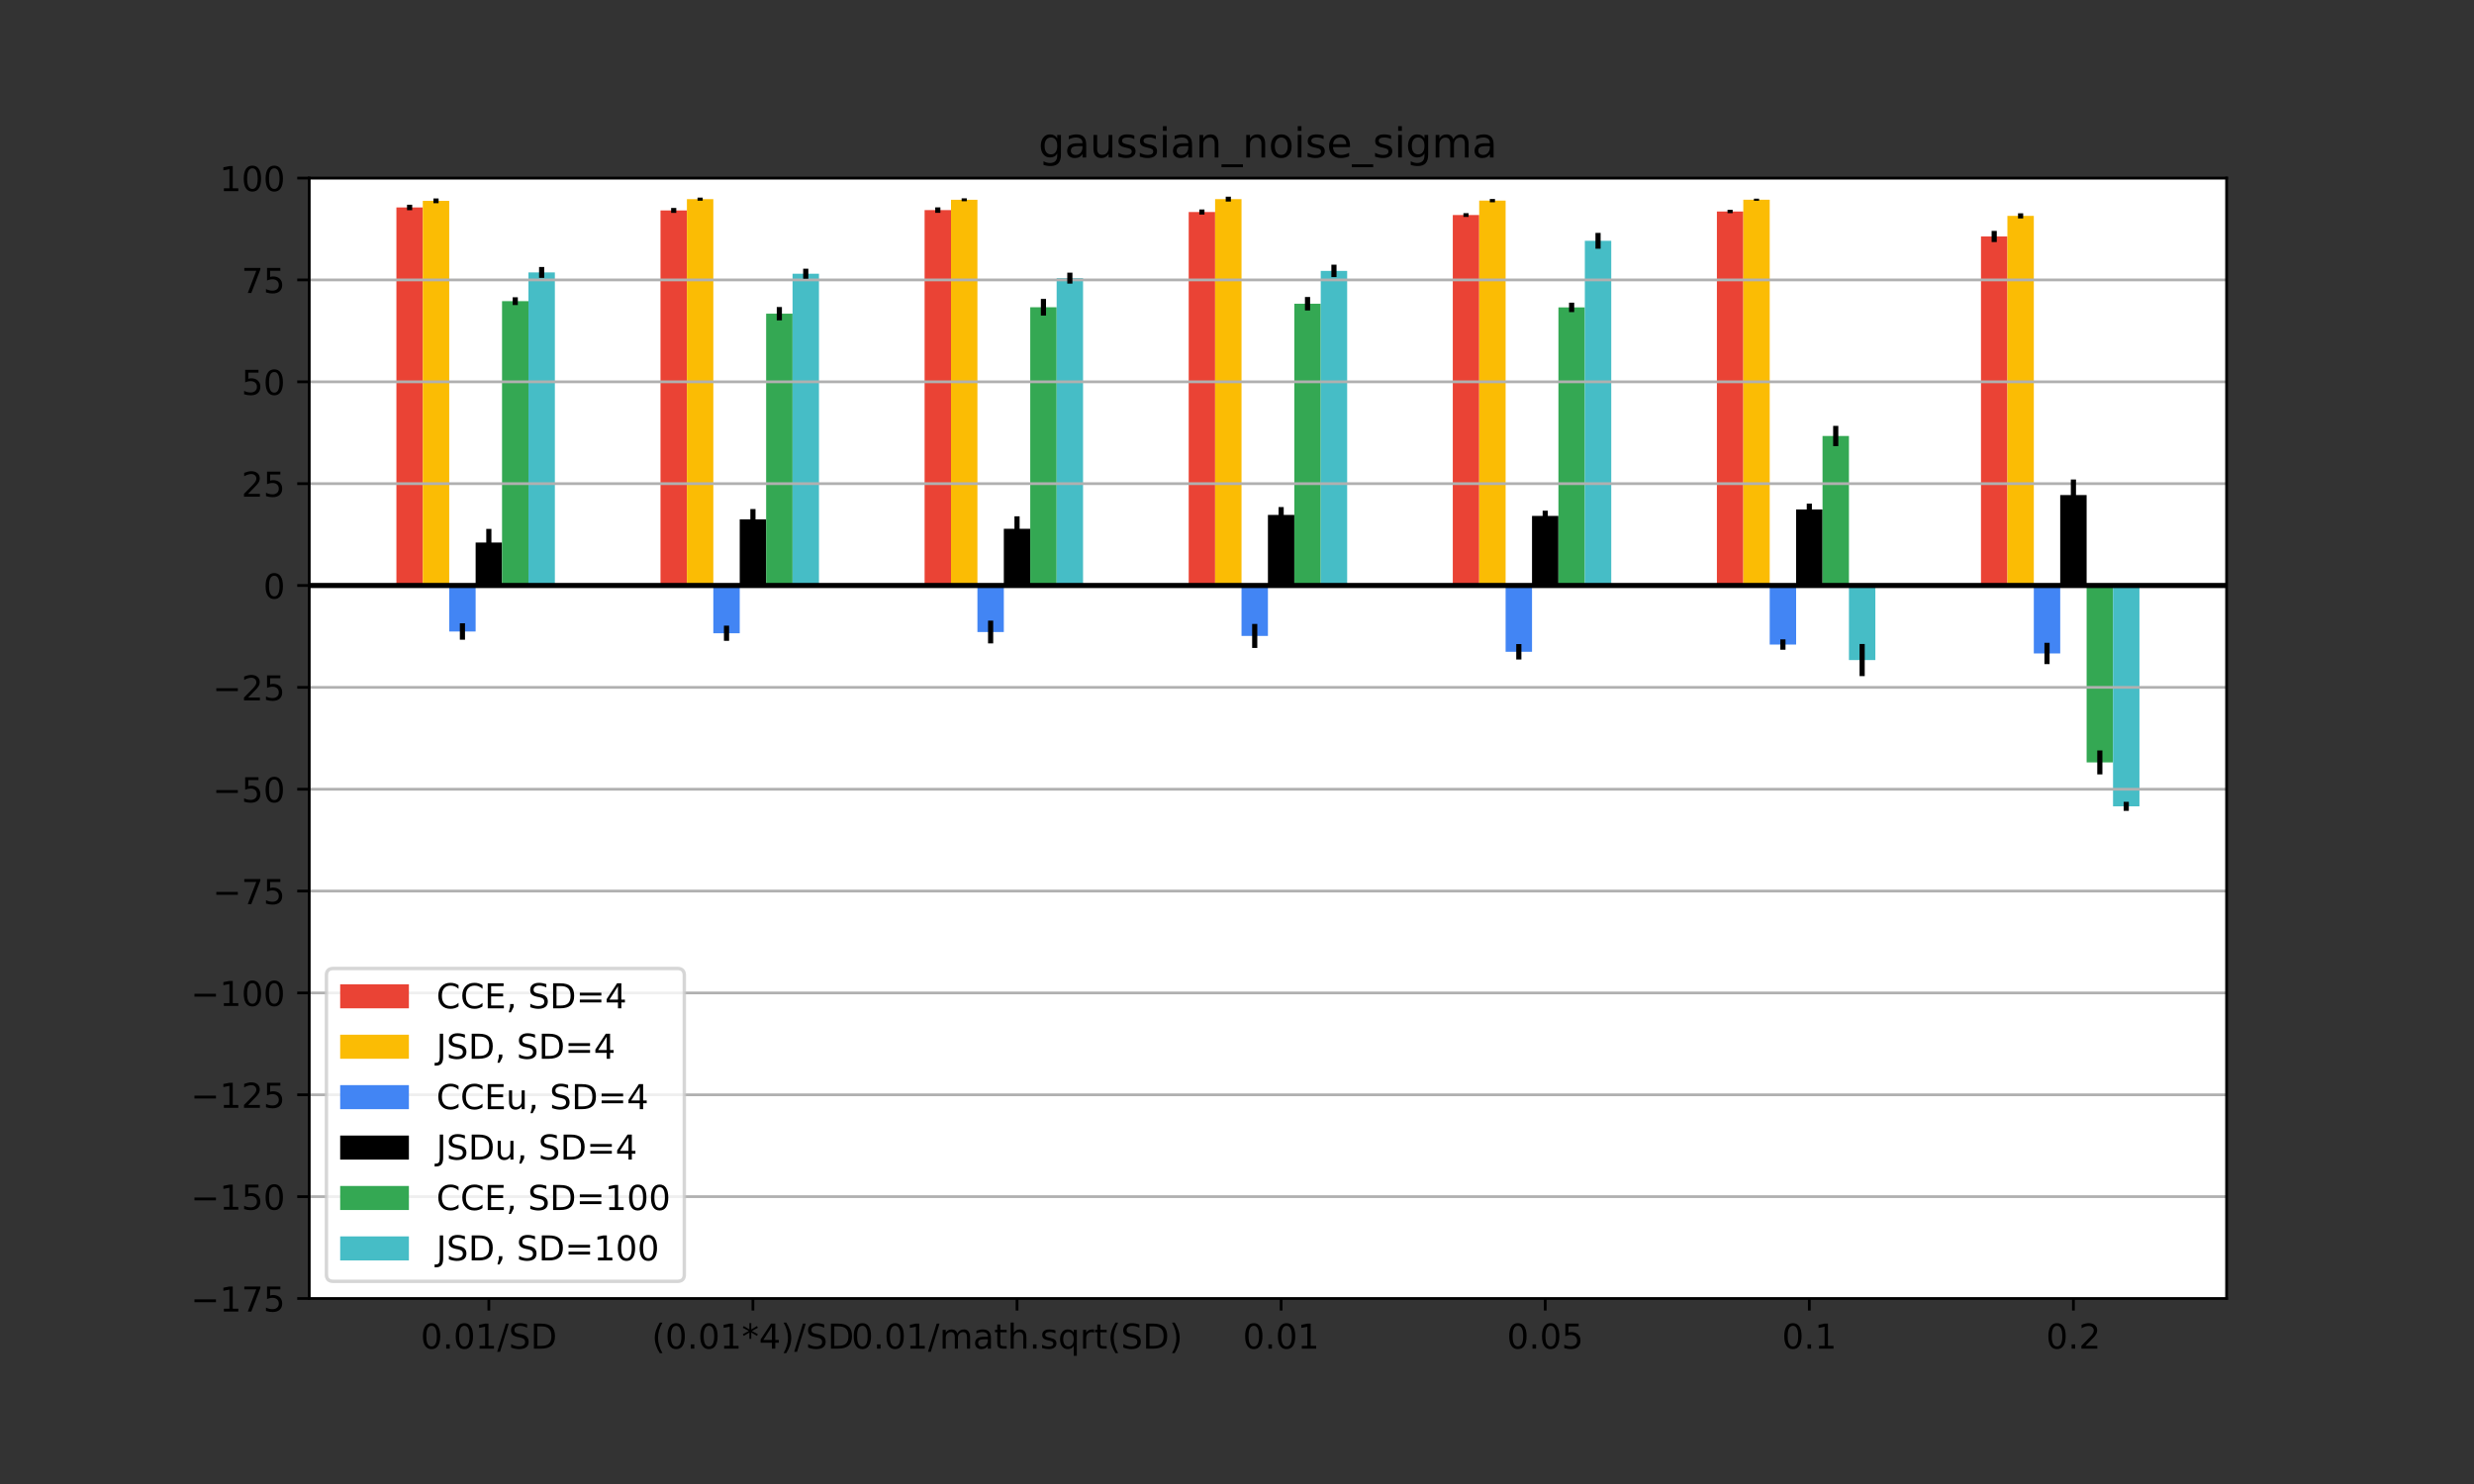 <?xml version="1.0" encoding="utf-8" standalone="no"?>
<!DOCTYPE svg PUBLIC "-//W3C//DTD SVG 1.1//EN"
  "http://www.w3.org/Graphics/SVG/1.1/DTD/svg11.dtd">
<!-- Created with matplotlib (https://matplotlib.org/) -->
<svg height="432pt" version="1.1" viewBox="0 0 720 432" width="720pt" xmlns="http://www.w3.org/2000/svg" xmlns:xlink="http://www.w3.org/1999/xlink">
 <rect x="0" y="0" width="720" height="432" fill="#333333" stroke="none"/>
 <defs>
  <style type="text/css">*{stroke-linecap:butt;stroke-linejoin:round;}</style>
 </defs>
 <g id="figure_1">
  <g id="patch_1">
   <path d="M 0 432 
L 720 432 
L 720 0 
L 0 0 
z
" style="fill:none;"/>
  </g>
  <g id="axes_1">
   <g id="patch_2">
    <path d="M 90 378 
L 648 378 
L 648 51.84 
L 90 51.84 
z
" style="fill:#ffffff;"/>
   </g>
   <g id="patch_3">
    <path clip-path="url(#p4d1dde84c6)" d="M 115.364 170.444 
L 123.05 170.444 
L 123.05 60.387 
L 115.364 60.387 
z
" style="fill:#ea4335;"/>
   </g>
   <g id="patch_4">
    <path clip-path="url(#p4d1dde84c6)" d="M 192.223 170.444 
L 199.909 170.444 
L 199.909 61.261 
L 192.223 61.261 
z
" style="fill:#ea4335;"/>
   </g>
   <g id="patch_5">
    <path clip-path="url(#p4d1dde84c6)" d="M 269.083 170.444 
L 276.769 170.444 
L 276.769 61.162 
L 269.083 61.162 
z
" style="fill:#ea4335;"/>
   </g>
   <g id="patch_6">
    <path clip-path="url(#p4d1dde84c6)" d="M 345.942 170.444 
L 353.628 170.444 
L 353.628 61.723 
L 345.942 61.723 
z
" style="fill:#ea4335;"/>
   </g>
   <g id="patch_7">
    <path clip-path="url(#p4d1dde84c6)" d="M 422.802 170.444 
L 430.488 170.444 
L 430.488 62.597 
L 422.802 62.597 
z
" style="fill:#ea4335;"/>
   </g>
   <g id="patch_8">
    <path clip-path="url(#p4d1dde84c6)" d="M 499.661 170.444 
L 507.347 170.444 
L 507.347 61.569 
L 499.661 61.569 
z
" style="fill:#ea4335;"/>
   </g>
   <g id="patch_9">
    <path clip-path="url(#p4d1dde84c6)" d="M 576.521 170.444 
L 584.207 170.444 
L 584.207 68.837 
L 576.521 68.837 
z
" style="fill:#ea4335;"/>
   </g>
   <g id="patch_10">
    <path clip-path="url(#p4d1dde84c6)" d="M 123.05 170.444 
L 130.736 170.444 
L 130.736 58.47 
L 123.05 58.47 
z
" style="fill:#fbbc04;"/>
   </g>
   <g id="patch_11">
    <path clip-path="url(#p4d1dde84c6)" d="M 199.909 170.444 
L 207.595 170.444 
L 207.595 57.972 
L 199.909 57.972 
z
" style="fill:#fbbc04;"/>
   </g>
   <g id="patch_12">
    <path clip-path="url(#p4d1dde84c6)" d="M 276.769 170.444 
L 284.455 170.444 
L 284.455 58.155 
L 276.769 58.155 
z
" style="fill:#fbbc04;"/>
   </g>
   <g id="patch_13">
    <path clip-path="url(#p4d1dde84c6)" d="M 353.628 170.444 
L 361.314 170.444 
L 361.314 57.969 
L 353.628 57.969 
z
" style="fill:#fbbc04;"/>
   </g>
   <g id="patch_14">
    <path clip-path="url(#p4d1dde84c6)" d="M 430.488 170.444 
L 438.174 170.444 
L 438.174 58.398 
L 430.488 58.398 
z
" style="fill:#fbbc04;"/>
   </g>
   <g id="patch_15">
    <path clip-path="url(#p4d1dde84c6)" d="M 507.347 170.444 
L 515.033 170.444 
L 515.033 58.14 
L 507.347 58.14 
z
" style="fill:#fbbc04;"/>
   </g>
   <g id="patch_16">
    <path clip-path="url(#p4d1dde84c6)" d="M 584.207 170.444 
L 591.893 170.444 
L 591.893 62.844 
L 584.207 62.844 
z
" style="fill:#fbbc04;"/>
   </g>
   <g id="patch_17">
    <path clip-path="url(#p4d1dde84c6)" d="M 130.736 170.444 
L 138.421 170.444 
L 138.421 183.835 
L 130.736 183.835 
z
" style="fill:#4285f4;"/>
   </g>
   <g id="patch_18">
    <path clip-path="url(#p4d1dde84c6)" d="M 207.595 170.444 
L 215.281 170.444 
L 215.281 184.346 
L 207.595 184.346 
z
" style="fill:#4285f4;"/>
   </g>
   <g id="patch_19">
    <path clip-path="url(#p4d1dde84c6)" d="M 284.455 170.444 
L 292.14 170.444 
L 292.14 183.988 
L 284.455 183.988 
z
" style="fill:#4285f4;"/>
   </g>
   <g id="patch_20">
    <path clip-path="url(#p4d1dde84c6)" d="M 361.314 170.444 
L 369 170.444 
L 369 185.122 
L 361.314 185.122 
z
" style="fill:#4285f4;"/>
   </g>
   <g id="patch_21">
    <path clip-path="url(#p4d1dde84c6)" d="M 438.174 170.444 
L 445.86 170.444 
L 445.86 189.737 
L 438.174 189.737 
z
" style="fill:#4285f4;"/>
   </g>
   <g id="patch_22">
    <path clip-path="url(#p4d1dde84c6)" d="M 515.033 170.444 
L 522.719 170.444 
L 522.719 187.633 
L 515.033 187.633 
z
" style="fill:#4285f4;"/>
   </g>
   <g id="patch_23">
    <path clip-path="url(#p4d1dde84c6)" d="M 591.893 170.444 
L 599.579 170.444 
L 599.579 190.222 
L 591.893 190.222 
z
" style="fill:#4285f4;"/>
   </g>
   <g id="patch_24">
    <path clip-path="url(#p4d1dde84c6)" d="M 138.421 170.444 
L 146.107 170.444 
L 146.107 157.934 
L 138.421 157.934 
z
"/>
   </g>
   <g id="patch_25">
    <path clip-path="url(#p4d1dde84c6)" d="M 215.281 170.444 
L 222.967 170.444 
L 222.967 151.192 
L 215.281 151.192 
z
"/>
   </g>
   <g id="patch_26">
    <path clip-path="url(#p4d1dde84c6)" d="M 292.14 170.444 
L 299.826 170.444 
L 299.826 153.932 
L 292.14 153.932 
z
"/>
   </g>
   <g id="patch_27">
    <path clip-path="url(#p4d1dde84c6)" d="M 369 170.444 
L 376.686 170.444 
L 376.686 149.896 
L 369 149.896 
z
"/>
   </g>
   <g id="patch_28">
    <path clip-path="url(#p4d1dde84c6)" d="M 445.86 170.444 
L 453.545 170.444 
L 453.545 150.186 
L 445.86 150.186 
z
"/>
   </g>
   <g id="patch_29">
    <path clip-path="url(#p4d1dde84c6)" d="M 522.719 170.444 
L 530.405 170.444 
L 530.405 148.306 
L 522.719 148.306 
z
"/>
   </g>
   <g id="patch_30">
    <path clip-path="url(#p4d1dde84c6)" d="M 599.579 170.444 
L 607.264 170.444 
L 607.264 144.112 
L 599.579 144.112 
z
"/>
   </g>
   <g id="patch_31">
    <path clip-path="url(#p4d1dde84c6)" d="M 146.107 170.444 
L 153.793 170.444 
L 153.793 87.668 
L 146.107 87.668 
z
" style="fill:#34a853;"/>
   </g>
   <g id="patch_32">
    <path clip-path="url(#p4d1dde84c6)" d="M 222.967 170.444 
L 230.653 170.444 
L 230.653 91.311 
L 222.967 91.311 
z
" style="fill:#34a853;"/>
   </g>
   <g id="patch_33">
    <path clip-path="url(#p4d1dde84c6)" d="M 299.826 170.444 
L 307.512 170.444 
L 307.512 89.439 
L 299.826 89.439 
z
" style="fill:#34a853;"/>
   </g>
   <g id="patch_34">
    <path clip-path="url(#p4d1dde84c6)" d="M 376.686 170.444 
L 384.372 170.444 
L 384.372 88.422 
L 376.686 88.422 
z
" style="fill:#34a853;"/>
   </g>
   <g id="patch_35">
    <path clip-path="url(#p4d1dde84c6)" d="M 453.545 170.444 
L 461.231 170.444 
L 461.231 89.481 
L 453.545 89.481 
z
" style="fill:#34a853;"/>
   </g>
   <g id="patch_36">
    <path clip-path="url(#p4d1dde84c6)" d="M 530.405 170.444 
L 538.091 170.444 
L 538.091 126.917 
L 530.405 126.917 
z
" style="fill:#34a853;"/>
   </g>
   <g id="patch_37">
    <path clip-path="url(#p4d1dde84c6)" d="M 607.264 170.444 
L 614.95 170.444 
L 614.95 221.939 
L 607.264 221.939 
z
" style="fill:#34a853;"/>
   </g>
   <g id="patch_38">
    <path clip-path="url(#p4d1dde84c6)" d="M 153.793 170.444 
L 161.479 170.444 
L 161.479 79.302 
L 153.793 79.302 
z
" style="fill:#46bdc6;"/>
   </g>
   <g id="patch_39">
    <path clip-path="url(#p4d1dde84c6)" d="M 230.653 170.444 
L 238.339 170.444 
L 238.339 79.685 
L 230.653 79.685 
z
" style="fill:#46bdc6;"/>
   </g>
   <g id="patch_40">
    <path clip-path="url(#p4d1dde84c6)" d="M 307.512 170.444 
L 315.198 170.444 
L 315.198 80.971 
L 307.512 80.971 
z
" style="fill:#46bdc6;"/>
   </g>
   <g id="patch_41">
    <path clip-path="url(#p4d1dde84c6)" d="M 384.372 170.444 
L 392.058 170.444 
L 392.058 78.862 
L 384.372 78.862 
z
" style="fill:#46bdc6;"/>
   </g>
   <g id="patch_42">
    <path clip-path="url(#p4d1dde84c6)" d="M 461.231 170.444 
L 468.917 170.444 
L 468.917 70.1 
L 461.231 70.1 
z
" style="fill:#46bdc6;"/>
   </g>
   <g id="patch_43">
    <path clip-path="url(#p4d1dde84c6)" d="M 538.091 170.444 
L 545.777 170.444 
L 545.777 192.149 
L 538.091 192.149 
z
" style="fill:#46bdc6;"/>
   </g>
   <g id="patch_44">
    <path clip-path="url(#p4d1dde84c6)" d="M 614.95 170.444 
L 622.636 170.444 
L 622.636 234.729 
L 614.95 234.729 
z
" style="fill:#46bdc6;"/>
   </g>
   <g id="matplotlib.axis_1">
    <g id="xtick_1">
     <g id="line2d_1">
      <defs>
       <path d="M 0 0 
L 0 3.5 
" id="m01fe70658c" style="stroke:#000000;stroke-width:0.8;"/>
      </defs>
      <g>
       <use style="stroke:#000000;stroke-width:0.8;" x="142.264" xlink:href="#m01fe70658c" y="378"/>
      </g>
     </g>
     <g id="text_1">
      <!-- 0.01/SD -->
      <g transform="translate(122.423 392.598)scale(0.1 -0.1)">
       <defs>
        <path d="M 31.781 66.406 
Q 24.172 66.406 20.328 58.906 
Q 16.5 51.422 16.5 36.375 
Q 16.5 21.391 20.328 13.891 
Q 24.172 6.391 31.781 6.391 
Q 39.453 6.391 43.281 13.891 
Q 47.125 21.391 47.125 36.375 
Q 47.125 51.422 43.281 58.906 
Q 39.453 66.406 31.781 66.406 
z
M 31.781 74.219 
Q 44.047 74.219 50.516 64.516 
Q 56.984 54.828 56.984 36.375 
Q 56.984 17.969 50.516 8.266 
Q 44.047 -1.422 31.781 -1.422 
Q 19.531 -1.422 13.062 8.266 
Q 6.594 17.969 6.594 36.375 
Q 6.594 54.828 13.062 64.516 
Q 19.531 74.219 31.781 74.219 
z
" id="DejaVuSans-48"/>
        <path d="M 10.688 12.406 
L 21 12.406 
L 21 0 
L 10.688 0 
z
" id="DejaVuSans-46"/>
        <path d="M 12.406 8.297 
L 28.516 8.297 
L 28.516 63.922 
L 10.984 60.406 
L 10.984 69.391 
L 28.422 72.906 
L 38.281 72.906 
L 38.281 8.297 
L 54.391 8.297 
L 54.391 0 
L 12.406 0 
z
" id="DejaVuSans-49"/>
        <path d="M 25.391 72.906 
L 33.688 72.906 
L 8.297 -9.281 
L 0 -9.281 
z
" id="DejaVuSans-47"/>
        <path d="M 53.516 70.516 
L 53.516 60.891 
Q 47.906 63.578 42.922 64.891 
Q 37.938 66.219 33.297 66.219 
Q 25.25 66.219 20.875 63.094 
Q 16.5 59.969 16.5 54.203 
Q 16.5 49.359 19.406 46.891 
Q 22.312 44.438 30.422 42.922 
L 36.375 41.703 
Q 47.406 39.594 52.656 34.297 
Q 57.906 29 57.906 20.125 
Q 57.906 9.516 50.797 4.047 
Q 43.703 -1.422 29.984 -1.422 
Q 24.812 -1.422 18.969 -0.25 
Q 13.141 0.922 6.891 3.219 
L 6.891 13.375 
Q 12.891 10.016 18.656 8.297 
Q 24.422 6.594 29.984 6.594 
Q 38.422 6.594 43.016 9.906 
Q 47.609 13.234 47.609 19.391 
Q 47.609 24.75 44.312 27.781 
Q 41.016 30.812 33.5 32.328 
L 27.484 33.5 
Q 16.453 35.688 11.516 40.375 
Q 6.594 45.062 6.594 53.422 
Q 6.594 63.094 13.406 68.656 
Q 20.219 74.219 32.172 74.219 
Q 37.312 74.219 42.625 73.281 
Q 47.953 72.359 53.516 70.516 
z
" id="DejaVuSans-83"/>
        <path d="M 19.672 64.797 
L 19.672 8.109 
L 31.594 8.109 
Q 46.688 8.109 53.688 14.938 
Q 60.688 21.781 60.688 36.531 
Q 60.688 51.172 53.688 57.984 
Q 46.688 64.797 31.594 64.797 
z
M 9.812 72.906 
L 30.078 72.906 
Q 51.266 72.906 61.172 64.094 
Q 71.094 55.281 71.094 36.531 
Q 71.094 17.672 61.125 8.828 
Q 51.172 0 30.078 0 
L 9.812 0 
z
" id="DejaVuSans-68"/>
       </defs>
       <use xlink:href="#DejaVuSans-48"/>
       <use x="63.623" xlink:href="#DejaVuSans-46"/>
       <use x="95.41" xlink:href="#DejaVuSans-48"/>
       <use x="159.033" xlink:href="#DejaVuSans-49"/>
       <use x="222.656" xlink:href="#DejaVuSans-47"/>
       <use x="256.348" xlink:href="#DejaVuSans-83"/>
       <use x="319.824" xlink:href="#DejaVuSans-68"/>
      </g>
     </g>
    </g>
    <g id="xtick_2">
     <g id="line2d_2">
      <g>
       <use style="stroke:#000000;stroke-width:0.8;" x="219.124" xlink:href="#m01fe70658c" y="378"/>
      </g>
     </g>
     <g id="text_2">
      <!-- (0.01*4)/SD -->
      <g transform="translate(189.7 392.598)scale(0.1 -0.1)">
       <defs>
        <path d="M 31 75.875 
Q 24.469 64.656 21.281 53.656 
Q 18.109 42.672 18.109 31.391 
Q 18.109 20.125 21.312 9.062 
Q 24.516 -2 31 -13.188 
L 23.188 -13.188 
Q 15.875 -1.703 12.234 9.375 
Q 8.594 20.453 8.594 31.391 
Q 8.594 42.281 12.203 53.312 
Q 15.828 64.359 23.188 75.875 
z
" id="DejaVuSans-40"/>
        <path d="M 47.016 60.891 
L 29.5 51.422 
L 47.016 41.891 
L 44.188 37.109 
L 27.781 47.016 
L 27.781 28.609 
L 22.219 28.609 
L 22.219 47.016 
L 5.812 37.109 
L 2.984 41.891 
L 20.516 51.422 
L 2.984 60.891 
L 5.812 65.719 
L 22.219 55.812 
L 22.219 74.219 
L 27.781 74.219 
L 27.781 55.812 
L 44.188 65.719 
z
" id="DejaVuSans-42"/>
        <path d="M 37.797 64.312 
L 12.891 25.391 
L 37.797 25.391 
z
M 35.203 72.906 
L 47.609 72.906 
L 47.609 25.391 
L 58.016 25.391 
L 58.016 17.188 
L 47.609 17.188 
L 47.609 0 
L 37.797 0 
L 37.797 17.188 
L 4.891 17.188 
L 4.891 26.703 
z
" id="DejaVuSans-52"/>
        <path d="M 8.016 75.875 
L 15.828 75.875 
Q 23.141 64.359 26.781 53.312 
Q 30.422 42.281 30.422 31.391 
Q 30.422 20.453 26.781 9.375 
Q 23.141 -1.703 15.828 -13.188 
L 8.016 -13.188 
Q 14.5 -2 17.703 9.062 
Q 20.906 20.125 20.906 31.391 
Q 20.906 42.672 17.703 53.656 
Q 14.5 64.656 8.016 75.875 
z
" id="DejaVuSans-41"/>
       </defs>
       <use xlink:href="#DejaVuSans-40"/>
       <use x="39.014" xlink:href="#DejaVuSans-48"/>
       <use x="102.637" xlink:href="#DejaVuSans-46"/>
       <use x="134.424" xlink:href="#DejaVuSans-48"/>
       <use x="198.047" xlink:href="#DejaVuSans-49"/>
       <use x="261.67" xlink:href="#DejaVuSans-42"/>
       <use x="311.67" xlink:href="#DejaVuSans-52"/>
       <use x="375.293" xlink:href="#DejaVuSans-41"/>
       <use x="414.307" xlink:href="#DejaVuSans-47"/>
       <use x="447.998" xlink:href="#DejaVuSans-83"/>
       <use x="511.475" xlink:href="#DejaVuSans-68"/>
      </g>
     </g>
    </g>
    <g id="xtick_3">
     <g id="line2d_3">
      <g>
       <use style="stroke:#000000;stroke-width:0.8;" x="295.983" xlink:href="#m01fe70658c" y="378"/>
      </g>
     </g>
     <g id="text_3">
      <!-- 0.01/math.sqrt(SD) -->
      <g transform="translate(247.794 392.598)scale(0.1 -0.1)">
       <defs>
        <path d="M 52 44.188 
Q 55.375 50.25 60.062 53.125 
Q 64.75 56 71.094 56 
Q 79.641 56 84.281 50.016 
Q 88.922 44.047 88.922 33.016 
L 88.922 0 
L 79.891 0 
L 79.891 32.719 
Q 79.891 40.578 77.094 44.375 
Q 74.312 48.188 68.609 48.188 
Q 61.625 48.188 57.562 43.547 
Q 53.516 38.922 53.516 30.906 
L 53.516 0 
L 44.484 0 
L 44.484 32.719 
Q 44.484 40.625 41.703 44.406 
Q 38.922 48.188 33.109 48.188 
Q 26.219 48.188 22.156 43.531 
Q 18.109 38.875 18.109 30.906 
L 18.109 0 
L 9.078 0 
L 9.078 54.688 
L 18.109 54.688 
L 18.109 46.188 
Q 21.188 51.219 25.484 53.609 
Q 29.781 56 35.688 56 
Q 41.656 56 45.828 52.969 
Q 50 49.953 52 44.188 
z
" id="DejaVuSans-109"/>
        <path d="M 34.281 27.484 
Q 23.391 27.484 19.188 25 
Q 14.984 22.516 14.984 16.5 
Q 14.984 11.719 18.141 8.906 
Q 21.297 6.109 26.703 6.109 
Q 34.188 6.109 38.703 11.406 
Q 43.219 16.703 43.219 25.484 
L 43.219 27.484 
z
M 52.203 31.203 
L 52.203 0 
L 43.219 0 
L 43.219 8.297 
Q 40.141 3.328 35.547 0.953 
Q 30.953 -1.422 24.312 -1.422 
Q 15.922 -1.422 10.953 3.297 
Q 6 8.016 6 15.922 
Q 6 25.141 12.172 29.828 
Q 18.359 34.516 30.609 34.516 
L 43.219 34.516 
L 43.219 35.406 
Q 43.219 41.609 39.141 45 
Q 35.062 48.391 27.688 48.391 
Q 23 48.391 18.547 47.266 
Q 14.109 46.141 10.016 43.891 
L 10.016 52.203 
Q 14.938 54.109 19.578 55.047 
Q 24.219 56 28.609 56 
Q 40.484 56 46.344 49.844 
Q 52.203 43.703 52.203 31.203 
z
" id="DejaVuSans-97"/>
        <path d="M 18.312 70.219 
L 18.312 54.688 
L 36.812 54.688 
L 36.812 47.703 
L 18.312 47.703 
L 18.312 18.016 
Q 18.312 11.328 20.141 9.422 
Q 21.969 7.516 27.594 7.516 
L 36.812 7.516 
L 36.812 0 
L 27.594 0 
Q 17.188 0 13.234 3.875 
Q 9.281 7.766 9.281 18.016 
L 9.281 47.703 
L 2.688 47.703 
L 2.688 54.688 
L 9.281 54.688 
L 9.281 70.219 
z
" id="DejaVuSans-116"/>
        <path d="M 54.891 33.016 
L 54.891 0 
L 45.906 0 
L 45.906 32.719 
Q 45.906 40.484 42.875 44.328 
Q 39.844 48.188 33.797 48.188 
Q 26.516 48.188 22.312 43.547 
Q 18.109 38.922 18.109 30.906 
L 18.109 0 
L 9.078 0 
L 9.078 75.984 
L 18.109 75.984 
L 18.109 46.188 
Q 21.344 51.125 25.703 53.562 
Q 30.078 56 35.797 56 
Q 45.219 56 50.047 50.172 
Q 54.891 44.344 54.891 33.016 
z
" id="DejaVuSans-104"/>
        <path d="M 44.281 53.078 
L 44.281 44.578 
Q 40.484 46.531 36.375 47.5 
Q 32.281 48.484 27.875 48.484 
Q 21.188 48.484 17.844 46.438 
Q 14.5 44.391 14.5 40.281 
Q 14.5 37.156 16.891 35.375 
Q 19.281 33.594 26.516 31.984 
L 29.594 31.297 
Q 39.156 29.25 43.188 25.516 
Q 47.219 21.781 47.219 15.094 
Q 47.219 7.469 41.188 3.016 
Q 35.156 -1.422 24.609 -1.422 
Q 20.219 -1.422 15.453 -0.562 
Q 10.688 0.297 5.422 2 
L 5.422 11.281 
Q 10.406 8.688 15.234 7.391 
Q 20.062 6.109 24.812 6.109 
Q 31.156 6.109 34.562 8.281 
Q 37.984 10.453 37.984 14.406 
Q 37.984 18.062 35.516 20.016 
Q 33.062 21.969 24.703 23.781 
L 21.578 24.516 
Q 13.234 26.266 9.516 29.906 
Q 5.812 33.547 5.812 39.891 
Q 5.812 47.609 11.281 51.797 
Q 16.75 56 26.812 56 
Q 31.781 56 36.172 55.266 
Q 40.578 54.547 44.281 53.078 
z
" id="DejaVuSans-115"/>
        <path d="M 14.797 27.297 
Q 14.797 17.391 18.875 11.75 
Q 22.953 6.109 30.078 6.109 
Q 37.203 6.109 41.297 11.75 
Q 45.406 17.391 45.406 27.297 
Q 45.406 37.203 41.297 42.844 
Q 37.203 48.484 30.078 48.484 
Q 22.953 48.484 18.875 42.844 
Q 14.797 37.203 14.797 27.297 
z
M 45.406 8.203 
Q 42.578 3.328 38.25 0.953 
Q 33.938 -1.422 27.875 -1.422 
Q 17.969 -1.422 11.734 6.484 
Q 5.516 14.406 5.516 27.297 
Q 5.516 40.188 11.734 48.094 
Q 17.969 56 27.875 56 
Q 33.938 56 38.25 53.625 
Q 42.578 51.266 45.406 46.391 
L 45.406 54.688 
L 54.391 54.688 
L 54.391 -20.797 
L 45.406 -20.797 
z
" id="DejaVuSans-113"/>
        <path d="M 41.109 46.297 
Q 39.594 47.172 37.812 47.578 
Q 36.031 48 33.891 48 
Q 26.266 48 22.188 43.047 
Q 18.109 38.094 18.109 28.812 
L 18.109 0 
L 9.078 0 
L 9.078 54.688 
L 18.109 54.688 
L 18.109 46.188 
Q 20.953 51.172 25.484 53.578 
Q 30.031 56 36.531 56 
Q 37.453 56 38.578 55.875 
Q 39.703 55.766 41.062 55.516 
z
" id="DejaVuSans-114"/>
       </defs>
       <use xlink:href="#DejaVuSans-48"/>
       <use x="63.623" xlink:href="#DejaVuSans-46"/>
       <use x="95.41" xlink:href="#DejaVuSans-48"/>
       <use x="159.033" xlink:href="#DejaVuSans-49"/>
       <use x="222.656" xlink:href="#DejaVuSans-47"/>
       <use x="256.348" xlink:href="#DejaVuSans-109"/>
       <use x="353.76" xlink:href="#DejaVuSans-97"/>
       <use x="415.039" xlink:href="#DejaVuSans-116"/>
       <use x="454.248" xlink:href="#DejaVuSans-104"/>
       <use x="517.627" xlink:href="#DejaVuSans-46"/>
       <use x="549.414" xlink:href="#DejaVuSans-115"/>
       <use x="601.514" xlink:href="#DejaVuSans-113"/>
       <use x="664.99" xlink:href="#DejaVuSans-114"/>
       <use x="706.104" xlink:href="#DejaVuSans-116"/>
       <use x="745.312" xlink:href="#DejaVuSans-40"/>
       <use x="784.326" xlink:href="#DejaVuSans-83"/>
       <use x="847.803" xlink:href="#DejaVuSans-68"/>
       <use x="924.805" xlink:href="#DejaVuSans-41"/>
      </g>
     </g>
    </g>
    <g id="xtick_4">
     <g id="line2d_4">
      <g>
       <use style="stroke:#000000;stroke-width:0.8;" x="372.843" xlink:href="#m01fe70658c" y="378"/>
      </g>
     </g>
     <g id="text_4">
      <!-- 0.01 -->
      <g transform="translate(361.71 392.598)scale(0.1 -0.1)">
       <use xlink:href="#DejaVuSans-48"/>
       <use x="63.623" xlink:href="#DejaVuSans-46"/>
       <use x="95.41" xlink:href="#DejaVuSans-48"/>
       <use x="159.033" xlink:href="#DejaVuSans-49"/>
      </g>
     </g>
    </g>
    <g id="xtick_5">
     <g id="line2d_5">
      <g>
       <use style="stroke:#000000;stroke-width:0.8;" x="449.702" xlink:href="#m01fe70658c" y="378"/>
      </g>
     </g>
     <g id="text_5">
      <!-- 0.05 -->
      <g transform="translate(438.57 392.598)scale(0.1 -0.1)">
       <defs>
        <path d="M 10.797 72.906 
L 49.516 72.906 
L 49.516 64.594 
L 19.828 64.594 
L 19.828 46.734 
Q 21.969 47.469 24.109 47.828 
Q 26.266 48.188 28.422 48.188 
Q 40.625 48.188 47.75 41.5 
Q 54.891 34.812 54.891 23.391 
Q 54.891 11.625 47.562 5.094 
Q 40.234 -1.422 26.906 -1.422 
Q 22.312 -1.422 17.547 -0.641 
Q 12.797 0.141 7.719 1.703 
L 7.719 11.625 
Q 12.109 9.234 16.797 8.062 
Q 21.484 6.891 26.703 6.891 
Q 35.156 6.891 40.078 11.328 
Q 45.016 15.766 45.016 23.391 
Q 45.016 31 40.078 35.438 
Q 35.156 39.891 26.703 39.891 
Q 22.75 39.891 18.812 39.016 
Q 14.891 38.141 10.797 36.281 
z
" id="DejaVuSans-53"/>
       </defs>
       <use xlink:href="#DejaVuSans-48"/>
       <use x="63.623" xlink:href="#DejaVuSans-46"/>
       <use x="95.41" xlink:href="#DejaVuSans-48"/>
       <use x="159.033" xlink:href="#DejaVuSans-53"/>
      </g>
     </g>
    </g>
    <g id="xtick_6">
     <g id="line2d_6">
      <g>
       <use style="stroke:#000000;stroke-width:0.8;" x="526.562" xlink:href="#m01fe70658c" y="378"/>
      </g>
     </g>
     <g id="text_6">
      <!-- 0.1 -->
      <g transform="translate(518.61 392.598)scale(0.1 -0.1)">
       <use xlink:href="#DejaVuSans-48"/>
       <use x="63.623" xlink:href="#DejaVuSans-46"/>
       <use x="95.41" xlink:href="#DejaVuSans-49"/>
      </g>
     </g>
    </g>
    <g id="xtick_7">
     <g id="line2d_7">
      <g>
       <use style="stroke:#000000;stroke-width:0.8;" x="603.421" xlink:href="#m01fe70658c" y="378"/>
      </g>
     </g>
     <g id="text_7">
      <!-- 0.2 -->
      <g transform="translate(595.47 392.598)scale(0.1 -0.1)">
       <defs>
        <path d="M 19.188 8.297 
L 53.609 8.297 
L 53.609 0 
L 7.328 0 
L 7.328 8.297 
Q 12.938 14.109 22.625 23.891 
Q 32.328 33.688 34.812 36.531 
Q 39.547 41.844 41.422 45.531 
Q 43.312 49.219 43.312 52.781 
Q 43.312 58.594 39.234 62.25 
Q 35.156 65.922 28.609 65.922 
Q 23.969 65.922 18.812 64.312 
Q 13.672 62.703 7.812 59.422 
L 7.812 69.391 
Q 13.766 71.781 18.938 73 
Q 24.125 74.219 28.422 74.219 
Q 39.75 74.219 46.484 68.547 
Q 53.219 62.891 53.219 53.422 
Q 53.219 48.922 51.531 44.891 
Q 49.859 40.875 45.406 35.406 
Q 44.188 33.984 37.641 27.219 
Q 31.109 20.453 19.188 8.297 
z
" id="DejaVuSans-50"/>
       </defs>
       <use xlink:href="#DejaVuSans-48"/>
       <use x="63.623" xlink:href="#DejaVuSans-46"/>
       <use x="95.41" xlink:href="#DejaVuSans-50"/>
      </g>
     </g>
    </g>
   </g>
   <g id="matplotlib.axis_2">
    <g id="ytick_1">
     <g id="line2d_8">
      <path clip-path="url(#p4d1dde84c6)" d="M 90 378 
L 648 378 
" style="fill:none;stroke:#b0b0b0;stroke-linecap:square;stroke-width:0.8;"/>
     </g>
     <g id="line2d_9">
      <defs>
       <path d="M 0 0 
L -3.5 0 
" id="md06c0aece2" style="stroke:#000000;stroke-width:0.8;"/>
      </defs>
      <g>
       <use style="stroke:#000000;stroke-width:0.8;" x="90" xlink:href="#md06c0aece2" y="378"/>
      </g>
     </g>
     <g id="text_8">
      <!-- −175 -->
      <g transform="translate(55.533 381.799)scale(0.1 -0.1)">
       <defs>
        <path d="M 10.594 35.5 
L 73.188 35.5 
L 73.188 27.203 
L 10.594 27.203 
z
" id="DejaVuSans-8722"/>
        <path d="M 8.203 72.906 
L 55.078 72.906 
L 55.078 68.703 
L 28.609 0 
L 18.312 0 
L 43.219 64.594 
L 8.203 64.594 
z
" id="DejaVuSans-55"/>
       </defs>
       <use xlink:href="#DejaVuSans-8722"/>
       <use x="83.789" xlink:href="#DejaVuSans-49"/>
       <use x="147.412" xlink:href="#DejaVuSans-55"/>
       <use x="211.035" xlink:href="#DejaVuSans-53"/>
      </g>
     </g>
    </g>
    <g id="ytick_2">
     <g id="line2d_10">
      <path clip-path="url(#p4d1dde84c6)" d="M 90 348.349 
L 648 348.349 
" style="fill:none;stroke:#b0b0b0;stroke-linecap:square;stroke-width:0.8;"/>
     </g>
     <g id="line2d_11">
      <g>
       <use style="stroke:#000000;stroke-width:0.8;" x="90" xlink:href="#md06c0aece2" y="348.349"/>
      </g>
     </g>
     <g id="text_9">
      <!-- −150 -->
      <g transform="translate(55.533 352.148)scale(0.1 -0.1)">
       <use xlink:href="#DejaVuSans-8722"/>
       <use x="83.789" xlink:href="#DejaVuSans-49"/>
       <use x="147.412" xlink:href="#DejaVuSans-53"/>
       <use x="211.035" xlink:href="#DejaVuSans-48"/>
      </g>
     </g>
    </g>
    <g id="ytick_3">
     <g id="line2d_12">
      <path clip-path="url(#p4d1dde84c6)" d="M 90 318.698 
L 648 318.698 
" style="fill:none;stroke:#b0b0b0;stroke-linecap:square;stroke-width:0.8;"/>
     </g>
     <g id="line2d_13">
      <g>
       <use style="stroke:#000000;stroke-width:0.8;" x="90" xlink:href="#md06c0aece2" y="318.698"/>
      </g>
     </g>
     <g id="text_10">
      <!-- −125 -->
      <g transform="translate(55.533 322.497)scale(0.1 -0.1)">
       <use xlink:href="#DejaVuSans-8722"/>
       <use x="83.789" xlink:href="#DejaVuSans-49"/>
       <use x="147.412" xlink:href="#DejaVuSans-50"/>
       <use x="211.035" xlink:href="#DejaVuSans-53"/>
      </g>
     </g>
    </g>
    <g id="ytick_4">
     <g id="line2d_14">
      <path clip-path="url(#p4d1dde84c6)" d="M 90 289.047 
L 648 289.047 
" style="fill:none;stroke:#b0b0b0;stroke-linecap:square;stroke-width:0.8;"/>
     </g>
     <g id="line2d_15">
      <g>
       <use style="stroke:#000000;stroke-width:0.8;" x="90" xlink:href="#md06c0aece2" y="289.047"/>
      </g>
     </g>
     <g id="text_11">
      <!-- −100 -->
      <g transform="translate(55.533 292.846)scale(0.1 -0.1)">
       <use xlink:href="#DejaVuSans-8722"/>
       <use x="83.789" xlink:href="#DejaVuSans-49"/>
       <use x="147.412" xlink:href="#DejaVuSans-48"/>
       <use x="211.035" xlink:href="#DejaVuSans-48"/>
      </g>
     </g>
    </g>
    <g id="ytick_5">
     <g id="line2d_16">
      <path clip-path="url(#p4d1dde84c6)" d="M 90 259.396 
L 648 259.396 
" style="fill:none;stroke:#b0b0b0;stroke-linecap:square;stroke-width:0.8;"/>
     </g>
     <g id="line2d_17">
      <g>
       <use style="stroke:#000000;stroke-width:0.8;" x="90" xlink:href="#md06c0aece2" y="259.396"/>
      </g>
     </g>
     <g id="text_12">
      <!-- −75 -->
      <g transform="translate(61.895 263.196)scale(0.1 -0.1)">
       <use xlink:href="#DejaVuSans-8722"/>
       <use x="83.789" xlink:href="#DejaVuSans-55"/>
       <use x="147.412" xlink:href="#DejaVuSans-53"/>
      </g>
     </g>
    </g>
    <g id="ytick_6">
     <g id="line2d_18">
      <path clip-path="url(#p4d1dde84c6)" d="M 90 229.745 
L 648 229.745 
" style="fill:none;stroke:#b0b0b0;stroke-linecap:square;stroke-width:0.8;"/>
     </g>
     <g id="line2d_19">
      <g>
       <use style="stroke:#000000;stroke-width:0.8;" x="90" xlink:href="#md06c0aece2" y="229.745"/>
      </g>
     </g>
     <g id="text_13">
      <!-- −50 -->
      <g transform="translate(61.895 233.545)scale(0.1 -0.1)">
       <use xlink:href="#DejaVuSans-8722"/>
       <use x="83.789" xlink:href="#DejaVuSans-53"/>
       <use x="147.412" xlink:href="#DejaVuSans-48"/>
      </g>
     </g>
    </g>
    <g id="ytick_7">
     <g id="line2d_20">
      <path clip-path="url(#p4d1dde84c6)" d="M 90 200.095 
L 648 200.095 
" style="fill:none;stroke:#b0b0b0;stroke-linecap:square;stroke-width:0.8;"/>
     </g>
     <g id="line2d_21">
      <g>
       <use style="stroke:#000000;stroke-width:0.8;" x="90" xlink:href="#md06c0aece2" y="200.095"/>
      </g>
     </g>
     <g id="text_14">
      <!-- −25 -->
      <g transform="translate(61.895 203.894)scale(0.1 -0.1)">
       <use xlink:href="#DejaVuSans-8722"/>
       <use x="83.789" xlink:href="#DejaVuSans-50"/>
       <use x="147.412" xlink:href="#DejaVuSans-53"/>
      </g>
     </g>
    </g>
    <g id="ytick_8">
     <g id="line2d_22">
      <path clip-path="url(#p4d1dde84c6)" d="M 90 170.444 
L 648 170.444 
" style="fill:none;stroke:#b0b0b0;stroke-linecap:square;stroke-width:0.8;"/>
     </g>
     <g id="line2d_23">
      <g>
       <use style="stroke:#000000;stroke-width:0.8;" x="90" xlink:href="#md06c0aece2" y="170.444"/>
      </g>
     </g>
     <g id="text_15">
      <!-- 0 -->
      <g transform="translate(76.638 174.243)scale(0.1 -0.1)">
       <use xlink:href="#DejaVuSans-48"/>
      </g>
     </g>
    </g>
    <g id="ytick_9">
     <g id="line2d_24">
      <path clip-path="url(#p4d1dde84c6)" d="M 90 140.793 
L 648 140.793 
" style="fill:none;stroke:#b0b0b0;stroke-linecap:square;stroke-width:0.8;"/>
     </g>
     <g id="line2d_25">
      <g>
       <use style="stroke:#000000;stroke-width:0.8;" x="90" xlink:href="#md06c0aece2" y="140.793"/>
      </g>
     </g>
     <g id="text_16">
      <!-- 25 -->
      <g transform="translate(70.275 144.592)scale(0.1 -0.1)">
       <use xlink:href="#DejaVuSans-50"/>
       <use x="63.623" xlink:href="#DejaVuSans-53"/>
      </g>
     </g>
    </g>
    <g id="ytick_10">
     <g id="line2d_26">
      <path clip-path="url(#p4d1dde84c6)" d="M 90 111.142 
L 648 111.142 
" style="fill:none;stroke:#b0b0b0;stroke-linecap:square;stroke-width:0.8;"/>
     </g>
     <g id="line2d_27">
      <g>
       <use style="stroke:#000000;stroke-width:0.8;" x="90" xlink:href="#md06c0aece2" y="111.142"/>
      </g>
     </g>
     <g id="text_17">
      <!-- 50 -->
      <g transform="translate(70.275 114.941)scale(0.1 -0.1)">
       <use xlink:href="#DejaVuSans-53"/>
       <use x="63.623" xlink:href="#DejaVuSans-48"/>
      </g>
     </g>
    </g>
    <g id="ytick_11">
     <g id="line2d_28">
      <path clip-path="url(#p4d1dde84c6)" d="M 90 81.491 
L 648 81.491 
" style="fill:none;stroke:#b0b0b0;stroke-linecap:square;stroke-width:0.8;"/>
     </g>
     <g id="line2d_29">
      <g>
       <use style="stroke:#000000;stroke-width:0.8;" x="90" xlink:href="#md06c0aece2" y="81.491"/>
      </g>
     </g>
     <g id="text_18">
      <!-- 75 -->
      <g transform="translate(70.275 85.29)scale(0.1 -0.1)">
       <use xlink:href="#DejaVuSans-55"/>
       <use x="63.623" xlink:href="#DejaVuSans-53"/>
      </g>
     </g>
    </g>
    <g id="ytick_12">
     <g id="line2d_30">
      <path clip-path="url(#p4d1dde84c6)" d="M 90 51.84 
L 648 51.84 
" style="fill:none;stroke:#b0b0b0;stroke-linecap:square;stroke-width:0.8;"/>
     </g>
     <g id="line2d_31">
      <g>
       <use style="stroke:#000000;stroke-width:0.8;" x="90" xlink:href="#md06c0aece2" y="51.84"/>
      </g>
     </g>
     <g id="text_19">
      <!-- 100 -->
      <g transform="translate(63.913 55.639)scale(0.1 -0.1)">
       <use xlink:href="#DejaVuSans-49"/>
       <use x="63.623" xlink:href="#DejaVuSans-48"/>
       <use x="127.246" xlink:href="#DejaVuSans-48"/>
      </g>
     </g>
    </g>
   </g>
   <g id="LineCollection_1">
    <path clip-path="url(#p4d1dde84c6)" d="M 119.207 61.183 
L 119.207 59.591 
" style="fill:none;stroke:#000000;stroke-width:1.5;"/>
    <path clip-path="url(#p4d1dde84c6)" d="M 196.066 61.978 
L 196.066 60.545 
" style="fill:none;stroke:#000000;stroke-width:1.5;"/>
    <path clip-path="url(#p4d1dde84c6)" d="M 272.926 61.961 
L 272.926 60.363 
" style="fill:none;stroke:#000000;stroke-width:1.5;"/>
    <path clip-path="url(#p4d1dde84c6)" d="M 349.785 62.463 
L 349.785 60.984 
" style="fill:none;stroke:#000000;stroke-width:1.5;"/>
    <path clip-path="url(#p4d1dde84c6)" d="M 426.645 63.142 
L 426.645 62.053 
" style="fill:none;stroke:#000000;stroke-width:1.5;"/>
    <path clip-path="url(#p4d1dde84c6)" d="M 503.504 62.054 
L 503.504 61.084 
" style="fill:none;stroke:#000000;stroke-width:1.5;"/>
    <path clip-path="url(#p4d1dde84c6)" d="M 580.364 70.459 
L 580.364 67.216 
" style="fill:none;stroke:#000000;stroke-width:1.5;"/>
   </g>
   <g id="LineCollection_2">
    <path clip-path="url(#p4d1dde84c6)" d="M 126.893 59.161 
L 126.893 57.779 
" style="fill:none;stroke:#000000;stroke-width:1.5;"/>
    <path clip-path="url(#p4d1dde84c6)" d="M 203.752 58.43 
L 203.752 57.515 
" style="fill:none;stroke:#000000;stroke-width:1.5;"/>
    <path clip-path="url(#p4d1dde84c6)" d="M 280.612 58.578 
L 280.612 57.732 
" style="fill:none;stroke:#000000;stroke-width:1.5;"/>
    <path clip-path="url(#p4d1dde84c6)" d="M 357.471 58.676 
L 357.471 57.262 
" style="fill:none;stroke:#000000;stroke-width:1.5;"/>
    <path clip-path="url(#p4d1dde84c6)" d="M 434.331 58.878 
L 434.331 57.918 
" style="fill:none;stroke:#000000;stroke-width:1.5;"/>
    <path clip-path="url(#p4d1dde84c6)" d="M 511.19 58.448 
L 511.19 57.831 
" style="fill:none;stroke:#000000;stroke-width:1.5;"/>
    <path clip-path="url(#p4d1dde84c6)" d="M 588.05 63.585 
L 588.05 62.102 
" style="fill:none;stroke:#000000;stroke-width:1.5;"/>
   </g>
   <g id="LineCollection_3">
    <path clip-path="url(#p4d1dde84c6)" d="M 134.579 186.23 
L 134.579 181.44 
" style="fill:none;stroke:#000000;stroke-width:1.5;"/>
    <path clip-path="url(#p4d1dde84c6)" d="M 211.438 186.554 
L 211.438 182.138 
" style="fill:none;stroke:#000000;stroke-width:1.5;"/>
    <path clip-path="url(#p4d1dde84c6)" d="M 288.298 187.302 
L 288.298 180.674 
" style="fill:none;stroke:#000000;stroke-width:1.5;"/>
    <path clip-path="url(#p4d1dde84c6)" d="M 365.157 188.62 
L 365.157 181.625 
" style="fill:none;stroke:#000000;stroke-width:1.5;"/>
    <path clip-path="url(#p4d1dde84c6)" d="M 442.017 191.984 
L 442.017 187.49 
" style="fill:none;stroke:#000000;stroke-width:1.5;"/>
    <path clip-path="url(#p4d1dde84c6)" d="M 518.876 189.138 
L 518.876 186.128 
" style="fill:none;stroke:#000000;stroke-width:1.5;"/>
    <path clip-path="url(#p4d1dde84c6)" d="M 595.736 193.325 
L 595.736 187.12 
" style="fill:none;stroke:#000000;stroke-width:1.5;"/>
   </g>
   <g id="LineCollection_4">
    <path clip-path="url(#p4d1dde84c6)" d="M 142.264 161.906 
L 142.264 153.962 
" style="fill:none;stroke:#000000;stroke-width:1.5;"/>
    <path clip-path="url(#p4d1dde84c6)" d="M 219.124 154.188 
L 219.124 148.195 
" style="fill:none;stroke:#000000;stroke-width:1.5;"/>
    <path clip-path="url(#p4d1dde84c6)" d="M 295.983 157.563 
L 295.983 150.301 
" style="fill:none;stroke:#000000;stroke-width:1.5;"/>
    <path clip-path="url(#p4d1dde84c6)" d="M 372.843 152.179 
L 372.843 147.613 
" style="fill:none;stroke:#000000;stroke-width:1.5;"/>
    <path clip-path="url(#p4d1dde84c6)" d="M 449.702 151.708 
L 449.702 148.665 
" style="fill:none;stroke:#000000;stroke-width:1.5;"/>
    <path clip-path="url(#p4d1dde84c6)" d="M 526.562 149.994 
L 526.562 146.617 
" style="fill:none;stroke:#000000;stroke-width:1.5;"/>
    <path clip-path="url(#p4d1dde84c6)" d="M 603.421 148.633 
L 603.421 139.591 
" style="fill:none;stroke:#000000;stroke-width:1.5;"/>
   </g>
   <g id="LineCollection_5">
    <path clip-path="url(#p4d1dde84c6)" d="M 149.95 88.796 
L 149.95 86.54 
" style="fill:none;stroke:#000000;stroke-width:1.5;"/>
    <path clip-path="url(#p4d1dde84c6)" d="M 226.81 93.249 
L 226.81 89.373 
" style="fill:none;stroke:#000000;stroke-width:1.5;"/>
    <path clip-path="url(#p4d1dde84c6)" d="M 303.669 91.868 
L 303.669 87.011 
" style="fill:none;stroke:#000000;stroke-width:1.5;"/>
    <path clip-path="url(#p4d1dde84c6)" d="M 380.529 90.381 
L 380.529 86.463 
" style="fill:none;stroke:#000000;stroke-width:1.5;"/>
    <path clip-path="url(#p4d1dde84c6)" d="M 457.388 90.849 
L 457.388 88.113 
" style="fill:none;stroke:#000000;stroke-width:1.5;"/>
    <path clip-path="url(#p4d1dde84c6)" d="M 534.248 129.86 
L 534.248 123.975 
" style="fill:none;stroke:#000000;stroke-width:1.5;"/>
    <path clip-path="url(#p4d1dde84c6)" d="M 611.107 225.427 
L 611.107 218.452 
" style="fill:none;stroke:#000000;stroke-width:1.5;"/>
   </g>
   <g id="LineCollection_6">
    <path clip-path="url(#p4d1dde84c6)" d="M 157.636 80.889 
L 157.636 77.715 
" style="fill:none;stroke:#000000;stroke-width:1.5;"/>
    <path clip-path="url(#p4d1dde84c6)" d="M 234.496 81.145 
L 234.496 78.225 
" style="fill:none;stroke:#000000;stroke-width:1.5;"/>
    <path clip-path="url(#p4d1dde84c6)" d="M 311.355 82.562 
L 311.355 79.381 
" style="fill:none;stroke:#000000;stroke-width:1.5;"/>
    <path clip-path="url(#p4d1dde84c6)" d="M 388.215 80.666 
L 388.215 77.058 
" style="fill:none;stroke:#000000;stroke-width:1.5;"/>
    <path clip-path="url(#p4d1dde84c6)" d="M 465.074 72.402 
L 465.074 67.797 
" style="fill:none;stroke:#000000;stroke-width:1.5;"/>
    <path clip-path="url(#p4d1dde84c6)" d="M 541.934 196.821 
L 541.934 187.477 
" style="fill:none;stroke:#000000;stroke-width:1.5;"/>
    <path clip-path="url(#p4d1dde84c6)" d="M 618.793 236.041 
L 618.793 233.417 
" style="fill:none;stroke:#000000;stroke-width:1.5;"/>
   </g>
   <g id="line2d_32">
    <path clip-path="url(#p4d1dde84c6)" d="M 90 170.444 
L 648 170.444 
" style="fill:none;stroke:#000000;stroke-linecap:square;stroke-width:1.5;"/>
   </g>
   <g id="patch_45">
    <path d="M 90 378 
L 90 51.84 
" style="fill:none;stroke:#000000;stroke-linecap:square;stroke-linejoin:miter;stroke-width:0.8;"/>
   </g>
   <g id="patch_46">
    <path d="M 648 378 
L 648 51.84 
" style="fill:none;stroke:#000000;stroke-linecap:square;stroke-linejoin:miter;stroke-width:0.8;"/>
   </g>
   <g id="patch_47">
    <path d="M 90 378 
L 648 378 
" style="fill:none;stroke:#000000;stroke-linecap:square;stroke-linejoin:miter;stroke-width:0.8;"/>
   </g>
   <g id="patch_48">
    <path d="M 90 51.84 
L 648 51.84 
" style="fill:none;stroke:#000000;stroke-linecap:square;stroke-linejoin:miter;stroke-width:0.8;"/>
   </g>
   <g id="text_20">
    <!-- gaussian_noise_sigma -->
    <g transform="translate(302.233 45.84)scale(0.12 -0.12)">
     <defs>
      <path d="M 45.406 27.984 
Q 45.406 37.75 41.375 43.109 
Q 37.359 48.484 30.078 48.484 
Q 22.859 48.484 18.828 43.109 
Q 14.797 37.75 14.797 27.984 
Q 14.797 18.266 18.828 12.891 
Q 22.859 7.516 30.078 7.516 
Q 37.359 7.516 41.375 12.891 
Q 45.406 18.266 45.406 27.984 
z
M 54.391 6.781 
Q 54.391 -7.172 48.188 -13.984 
Q 42 -20.797 29.203 -20.797 
Q 24.469 -20.797 20.266 -20.094 
Q 16.062 -19.391 12.109 -17.922 
L 12.109 -9.188 
Q 16.062 -11.328 19.922 -12.344 
Q 23.781 -13.375 27.781 -13.375 
Q 36.625 -13.375 41.016 -8.766 
Q 45.406 -4.156 45.406 5.172 
L 45.406 9.625 
Q 42.625 4.781 38.281 2.391 
Q 33.938 0 27.875 0 
Q 17.828 0 11.672 7.656 
Q 5.516 15.328 5.516 27.984 
Q 5.516 40.672 11.672 48.328 
Q 17.828 56 27.875 56 
Q 33.938 56 38.281 53.609 
Q 42.625 51.219 45.406 46.391 
L 45.406 54.688 
L 54.391 54.688 
z
" id="DejaVuSans-103"/>
      <path d="M 8.5 21.578 
L 8.5 54.688 
L 17.484 54.688 
L 17.484 21.922 
Q 17.484 14.156 20.5 10.266 
Q 23.531 6.391 29.594 6.391 
Q 36.859 6.391 41.078 11.031 
Q 45.312 15.672 45.312 23.688 
L 45.312 54.688 
L 54.297 54.688 
L 54.297 0 
L 45.312 0 
L 45.312 8.406 
Q 42.047 3.422 37.719 1 
Q 33.406 -1.422 27.688 -1.422 
Q 18.266 -1.422 13.375 4.438 
Q 8.5 10.297 8.5 21.578 
z
M 31.109 56 
z
" id="DejaVuSans-117"/>
      <path d="M 9.422 54.688 
L 18.406 54.688 
L 18.406 0 
L 9.422 0 
z
M 9.422 75.984 
L 18.406 75.984 
L 18.406 64.594 
L 9.422 64.594 
z
" id="DejaVuSans-105"/>
      <path d="M 54.891 33.016 
L 54.891 0 
L 45.906 0 
L 45.906 32.719 
Q 45.906 40.484 42.875 44.328 
Q 39.844 48.188 33.797 48.188 
Q 26.516 48.188 22.312 43.547 
Q 18.109 38.922 18.109 30.906 
L 18.109 0 
L 9.078 0 
L 9.078 54.688 
L 18.109 54.688 
L 18.109 46.188 
Q 21.344 51.125 25.703 53.562 
Q 30.078 56 35.797 56 
Q 45.219 56 50.047 50.172 
Q 54.891 44.344 54.891 33.016 
z
" id="DejaVuSans-110"/>
      <path d="M 50.984 -16.609 
L 50.984 -23.578 
L -0.984 -23.578 
L -0.984 -16.609 
z
" id="DejaVuSans-95"/>
      <path d="M 30.609 48.391 
Q 23.391 48.391 19.188 42.75 
Q 14.984 37.109 14.984 27.297 
Q 14.984 17.484 19.156 11.844 
Q 23.344 6.203 30.609 6.203 
Q 37.797 6.203 41.984 11.859 
Q 46.188 17.531 46.188 27.297 
Q 46.188 37.016 41.984 42.703 
Q 37.797 48.391 30.609 48.391 
z
M 30.609 56 
Q 42.328 56 49.016 48.375 
Q 55.719 40.766 55.719 27.297 
Q 55.719 13.875 49.016 6.219 
Q 42.328 -1.422 30.609 -1.422 
Q 18.844 -1.422 12.172 6.219 
Q 5.516 13.875 5.516 27.297 
Q 5.516 40.766 12.172 48.375 
Q 18.844 56 30.609 56 
z
" id="DejaVuSans-111"/>
      <path d="M 56.203 29.594 
L 56.203 25.203 
L 14.891 25.203 
Q 15.484 15.922 20.484 11.062 
Q 25.484 6.203 34.422 6.203 
Q 39.594 6.203 44.453 7.469 
Q 49.312 8.734 54.109 11.281 
L 54.109 2.781 
Q 49.266 0.734 44.188 -0.344 
Q 39.109 -1.422 33.891 -1.422 
Q 20.797 -1.422 13.156 6.188 
Q 5.516 13.812 5.516 26.812 
Q 5.516 40.234 12.766 48.109 
Q 20.016 56 32.328 56 
Q 43.359 56 49.781 48.891 
Q 56.203 41.797 56.203 29.594 
z
M 47.219 32.234 
Q 47.125 39.594 43.094 43.984 
Q 39.062 48.391 32.422 48.391 
Q 24.906 48.391 20.391 44.141 
Q 15.875 39.891 15.188 32.172 
z
" id="DejaVuSans-101"/>
     </defs>
     <use xlink:href="#DejaVuSans-103"/>
     <use x="63.477" xlink:href="#DejaVuSans-97"/>
     <use x="124.756" xlink:href="#DejaVuSans-117"/>
     <use x="188.135" xlink:href="#DejaVuSans-115"/>
     <use x="240.234" xlink:href="#DejaVuSans-115"/>
     <use x="292.334" xlink:href="#DejaVuSans-105"/>
     <use x="320.117" xlink:href="#DejaVuSans-97"/>
     <use x="381.396" xlink:href="#DejaVuSans-110"/>
     <use x="444.775" xlink:href="#DejaVuSans-95"/>
     <use x="494.775" xlink:href="#DejaVuSans-110"/>
     <use x="558.154" xlink:href="#DejaVuSans-111"/>
     <use x="619.336" xlink:href="#DejaVuSans-105"/>
     <use x="647.119" xlink:href="#DejaVuSans-115"/>
     <use x="699.219" xlink:href="#DejaVuSans-101"/>
     <use x="760.742" xlink:href="#DejaVuSans-95"/>
     <use x="810.742" xlink:href="#DejaVuSans-115"/>
     <use x="862.842" xlink:href="#DejaVuSans-105"/>
     <use x="890.625" xlink:href="#DejaVuSans-103"/>
     <use x="954.102" xlink:href="#DejaVuSans-109"/>
     <use x="1051.514" xlink:href="#DejaVuSans-97"/>
    </g>
   </g>
   <g id="legend_1">
    <g id="patch_49">
     <path d="M 97 373 
L 197.156 373 
Q 199.156 373 199.156 371 
L 199.156 283.931 
Q 199.156 281.931 197.156 281.931 
L 97 281.931 
Q 95 281.931 95 283.931 
L 95 371 
Q 95 373 97 373 
z
" style="fill:#ffffff;opacity:0.8;stroke:#cccccc;stroke-linejoin:miter;"/>
    </g>
    <g id="patch_50">
     <path d="M 99 293.53 
L 119 293.53 
L 119 286.53 
L 99 286.53 
z
" style="fill:#ea4335;"/>
    </g>
    <g id="text_21">
     <!-- CCE, SD=4 -->
     <g transform="translate(127 293.53)scale(0.1 -0.1)">
      <defs>
       <path d="M 64.406 67.281 
L 64.406 56.891 
Q 59.422 61.531 53.781 63.812 
Q 48.141 66.109 41.797 66.109 
Q 29.297 66.109 22.656 58.469 
Q 16.016 50.828 16.016 36.375 
Q 16.016 21.969 22.656 14.328 
Q 29.297 6.688 41.797 6.688 
Q 48.141 6.688 53.781 8.984 
Q 59.422 11.281 64.406 15.922 
L 64.406 5.609 
Q 59.234 2.094 53.438 0.328 
Q 47.656 -1.422 41.219 -1.422 
Q 24.656 -1.422 15.125 8.703 
Q 5.609 18.844 5.609 36.375 
Q 5.609 53.953 15.125 64.078 
Q 24.656 74.219 41.219 74.219 
Q 47.75 74.219 53.531 72.484 
Q 59.328 70.75 64.406 67.281 
z
" id="DejaVuSans-67"/>
       <path d="M 9.812 72.906 
L 55.906 72.906 
L 55.906 64.594 
L 19.672 64.594 
L 19.672 43.016 
L 54.391 43.016 
L 54.391 34.719 
L 19.672 34.719 
L 19.672 8.297 
L 56.781 8.297 
L 56.781 0 
L 9.812 0 
z
" id="DejaVuSans-69"/>
       <path d="M 11.719 12.406 
L 22.016 12.406 
L 22.016 4 
L 14.016 -11.625 
L 7.719 -11.625 
L 11.719 4 
z
" id="DejaVuSans-44"/>
       <path id="DejaVuSans-32"/>
       <path d="M 10.594 45.406 
L 73.188 45.406 
L 73.188 37.203 
L 10.594 37.203 
z
M 10.594 25.484 
L 73.188 25.484 
L 73.188 17.188 
L 10.594 17.188 
z
" id="DejaVuSans-61"/>
      </defs>
      <use xlink:href="#DejaVuSans-67"/>
      <use x="69.824" xlink:href="#DejaVuSans-67"/>
      <use x="139.648" xlink:href="#DejaVuSans-69"/>
      <use x="202.832" xlink:href="#DejaVuSans-44"/>
      <use x="234.619" xlink:href="#DejaVuSans-32"/>
      <use x="266.406" xlink:href="#DejaVuSans-83"/>
      <use x="329.883" xlink:href="#DejaVuSans-68"/>
      <use x="406.885" xlink:href="#DejaVuSans-61"/>
      <use x="490.674" xlink:href="#DejaVuSans-52"/>
     </g>
    </g>
    <g id="patch_51">
     <path d="M 99 308.208 
L 119 308.208 
L 119 301.208 
L 99 301.208 
z
" style="fill:#fbbc04;"/>
    </g>
    <g id="text_22">
     <!-- JSD, SD=4 -->
     <g transform="translate(127 308.208)scale(0.1 -0.1)">
      <defs>
       <path d="M 9.812 72.906 
L 19.672 72.906 
L 19.672 5.078 
Q 19.672 -8.109 14.672 -14.062 
Q 9.672 -20.016 -1.422 -20.016 
L -5.172 -20.016 
L -5.172 -11.719 
L -2.094 -11.719 
Q 4.438 -11.719 7.125 -8.047 
Q 9.812 -4.391 9.812 5.078 
z
" id="DejaVuSans-74"/>
      </defs>
      <use xlink:href="#DejaVuSans-74"/>
      <use x="29.492" xlink:href="#DejaVuSans-83"/>
      <use x="92.969" xlink:href="#DejaVuSans-68"/>
      <use x="169.971" xlink:href="#DejaVuSans-44"/>
      <use x="201.758" xlink:href="#DejaVuSans-32"/>
      <use x="233.545" xlink:href="#DejaVuSans-83"/>
      <use x="297.021" xlink:href="#DejaVuSans-68"/>
      <use x="374.023" xlink:href="#DejaVuSans-61"/>
      <use x="457.812" xlink:href="#DejaVuSans-52"/>
     </g>
    </g>
    <g id="patch_52">
     <path d="M 99 322.886 
L 119 322.886 
L 119 315.886 
L 99 315.886 
z
" style="fill:#4285f4;"/>
    </g>
    <g id="text_23">
     <!-- CCEu, SD=4 -->
     <g transform="translate(127 322.886)scale(0.1 -0.1)">
      <use xlink:href="#DejaVuSans-67"/>
      <use x="69.824" xlink:href="#DejaVuSans-67"/>
      <use x="139.648" xlink:href="#DejaVuSans-69"/>
      <use x="202.832" xlink:href="#DejaVuSans-117"/>
      <use x="266.211" xlink:href="#DejaVuSans-44"/>
      <use x="297.998" xlink:href="#DejaVuSans-32"/>
      <use x="329.785" xlink:href="#DejaVuSans-83"/>
      <use x="393.262" xlink:href="#DejaVuSans-68"/>
      <use x="470.264" xlink:href="#DejaVuSans-61"/>
      <use x="554.053" xlink:href="#DejaVuSans-52"/>
     </g>
    </g>
    <g id="patch_53">
     <path d="M 99 337.564 
L 119 337.564 
L 119 330.564 
L 99 330.564 
z
"/>
    </g>
    <g id="text_24">
     <!-- JSDu, SD=4 -->
     <g transform="translate(127 337.564)scale(0.1 -0.1)">
      <use xlink:href="#DejaVuSans-74"/>
      <use x="29.492" xlink:href="#DejaVuSans-83"/>
      <use x="92.969" xlink:href="#DejaVuSans-68"/>
      <use x="169.971" xlink:href="#DejaVuSans-117"/>
      <use x="233.35" xlink:href="#DejaVuSans-44"/>
      <use x="265.137" xlink:href="#DejaVuSans-32"/>
      <use x="296.924" xlink:href="#DejaVuSans-83"/>
      <use x="360.4" xlink:href="#DejaVuSans-68"/>
      <use x="437.402" xlink:href="#DejaVuSans-61"/>
      <use x="521.191" xlink:href="#DejaVuSans-52"/>
     </g>
    </g>
    <g id="patch_54">
     <path d="M 99 352.242 
L 119 352.242 
L 119 345.242 
L 99 345.242 
z
" style="fill:#34a853;"/>
    </g>
    <g id="text_25">
     <!-- CCE, SD=100 -->
     <g transform="translate(127 352.242)scale(0.1 -0.1)">
      <use xlink:href="#DejaVuSans-67"/>
      <use x="69.824" xlink:href="#DejaVuSans-67"/>
      <use x="139.648" xlink:href="#DejaVuSans-69"/>
      <use x="202.832" xlink:href="#DejaVuSans-44"/>
      <use x="234.619" xlink:href="#DejaVuSans-32"/>
      <use x="266.406" xlink:href="#DejaVuSans-83"/>
      <use x="329.883" xlink:href="#DejaVuSans-68"/>
      <use x="406.885" xlink:href="#DejaVuSans-61"/>
      <use x="490.674" xlink:href="#DejaVuSans-49"/>
      <use x="554.297" xlink:href="#DejaVuSans-48"/>
      <use x="617.92" xlink:href="#DejaVuSans-48"/>
     </g>
    </g>
    <g id="patch_55">
     <path d="M 99 366.92 
L 119 366.92 
L 119 359.92 
L 99 359.92 
z
" style="fill:#46bdc6;"/>
    </g>
    <g id="text_26">
     <!-- JSD, SD=100 -->
     <g transform="translate(127 366.92)scale(0.1 -0.1)">
      <use xlink:href="#DejaVuSans-74"/>
      <use x="29.492" xlink:href="#DejaVuSans-83"/>
      <use x="92.969" xlink:href="#DejaVuSans-68"/>
      <use x="169.971" xlink:href="#DejaVuSans-44"/>
      <use x="201.758" xlink:href="#DejaVuSans-32"/>
      <use x="233.545" xlink:href="#DejaVuSans-83"/>
      <use x="297.021" xlink:href="#DejaVuSans-68"/>
      <use x="374.023" xlink:href="#DejaVuSans-61"/>
      <use x="457.812" xlink:href="#DejaVuSans-49"/>
      <use x="521.436" xlink:href="#DejaVuSans-48"/>
      <use x="585.059" xlink:href="#DejaVuSans-48"/>
     </g>
    </g>
   </g>
  </g>
 </g>
 <defs>
  <clipPath id="p4d1dde84c6">
   <rect height="326.16" width="558" x="90" y="51.84"/>
  </clipPath>
 </defs>
</svg>
